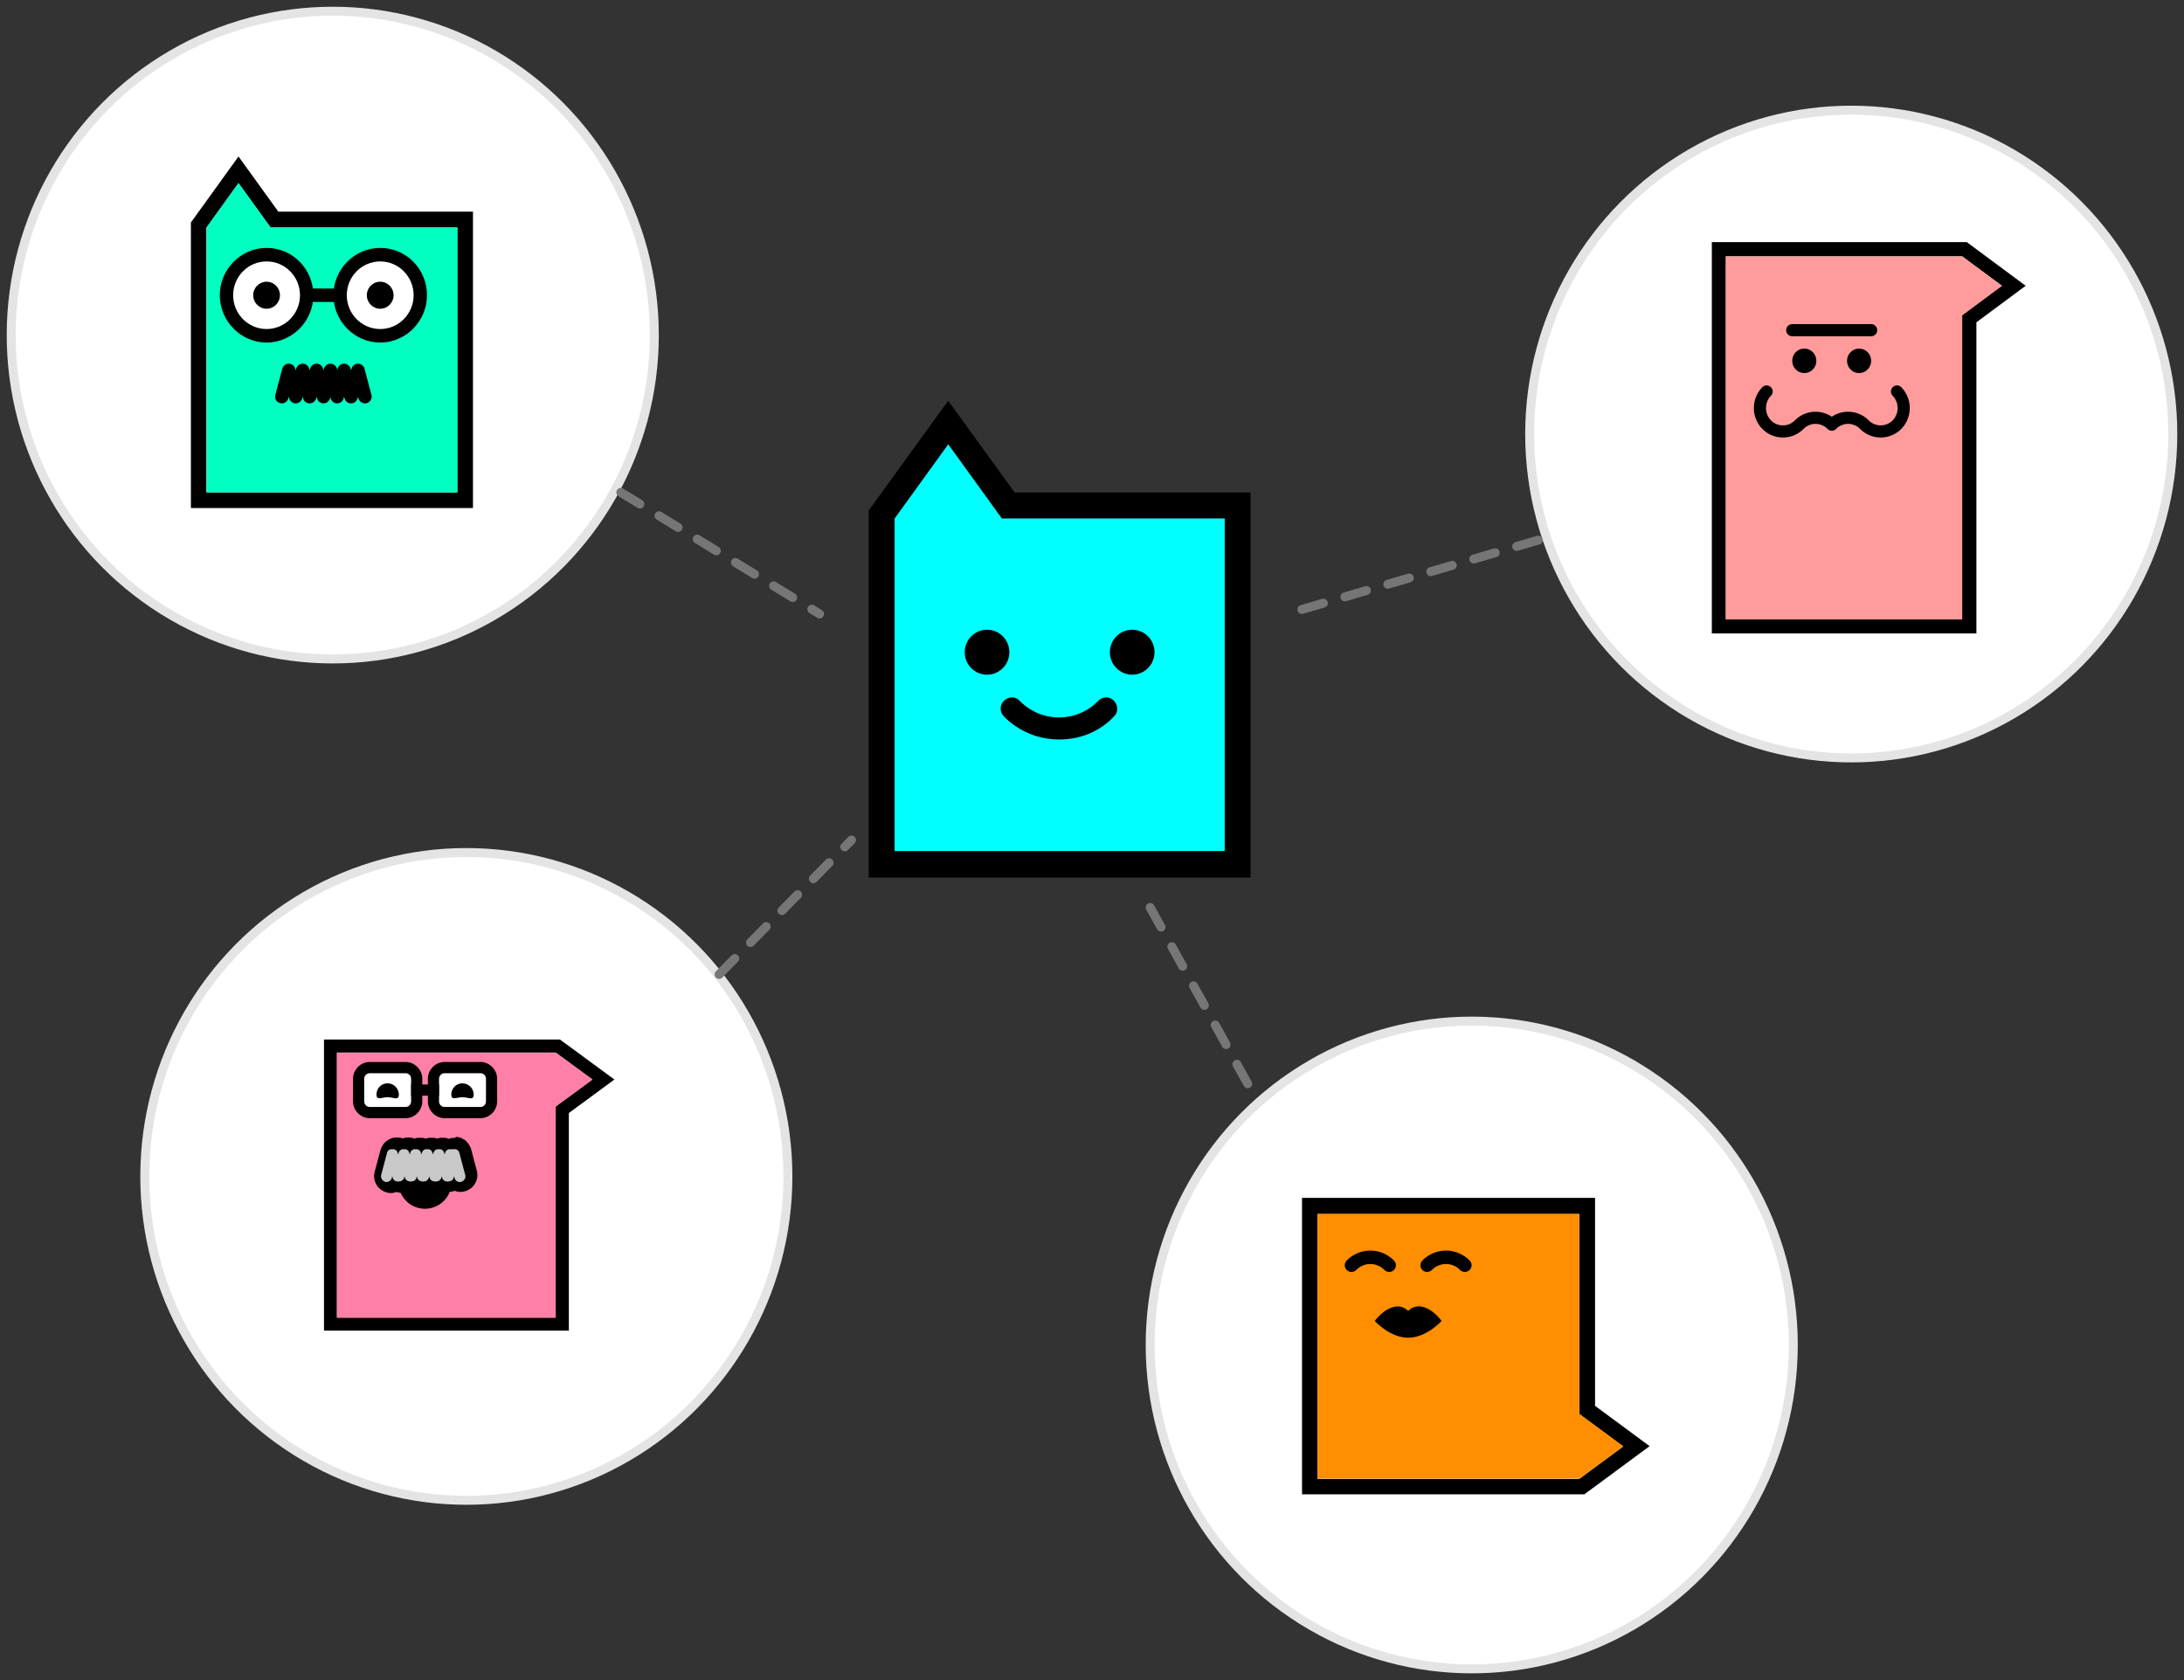 <svg xmlns="http://www.w3.org/2000/svg" width="195" height="150" viewBox="0 0 195 150">
    <rect x="0" y="0" width="195" height="150" fill="#333333" stroke="none"/>
    <g fill="none" fill-rule="evenodd" transform="translate(1 1)">
        <ellipse cx="164.289" cy="37.752" fill="#FFF" stroke="#E4E4E4" stroke-width=".8" rx="28.711" ry="28.917"/>
        <ellipse cx="130.405" cy="119.083" fill="#FFF" stroke="#E4E4E4" stroke-width=".8" rx="28.711" ry="28.917"/>
        <ellipse cx="40.637" cy="104.033" fill="#FFF" stroke="#E4E4E4" stroke-width=".8" rx="28.711" ry="28.917"/>
        <path fill="#000" fill-rule="nonzero" d="M27.928 117.818V91.81h21.065l4.867 3.572-4.069 2.99v19.426H27.928v.02zm20.686-1.184V97.79l3.272-2.408-3.272-2.408h-19.53v23.66h19.53z"/>
        <path fill="#FF80A7" fill-rule="nonzero" d="M51.906 95.382l-3.292 2.408v18.864h-19.53v-23.66h19.53z"/>
        <path fill="#000" fill-rule="nonzero" stroke="#000" stroke-linecap="round" stroke-linejoin="round" d="M38.82 104.533a1.879 1.879 0 0 1-1.876 1.887 1.879 1.879 0 0 1-1.875-1.887h3.75z"/>
        <g fill-rule="nonzero">
            <path fill="#C8C8C8" d="M40.056 105.035c-.18 0-.359-.06-.518-.14-.02.02-.04.02-.06.04l-.02.02-.04.02c-.02.02-.06.02-.1.04h-.02l-.08.02h-.02c-.06.02-.14.02-.199.02-.06 0-.12 0-.2-.02h-.02l-.08-.02h-.02c-.04-.02-.06-.02-.099-.04 0 0-.02-.02-.04-.02-.02-.02-.04-.02-.06-.04-.02.02-.04.02-.06.04l-.02.02-.04.02c-.02.02-.06.02-.08.04h-.02l-.079.02h-.02c-.06.02-.14.02-.2.02s-.119 0-.199-.02h-.02l-.08-.02h-.02c-.04-.02-.06-.02-.1-.04 0 0-.02-.02-.04-.02-.02-.02-.04-.02-.059-.04-.02.02-.04.02-.06.04h-.02l-.04.02c-.02.02-.06.02-.1.04h-.02l-.08.02h-.02c-.059.02-.139.02-.199.02s-.12 0-.2-.02h-.019l-.08-.02h-.02c-.04-.02-.06-.02-.1-.04 0 0-.02-.02-.04-.02-.02-.02-.04-.02-.06-.04-.02.02-.04.02-.06.04l-.02.02-.039.02c-.02.02-.06.02-.08.04h-.02l-.08.02h-.02c-.06.02-.14.02-.199.02-.06 0-.12 0-.2-.02h-.02l-.08-.02h-.02c-.039-.02-.059-.02-.099-.04 0 0-.02-.02-.04-.02-.02-.02-.04-.02-.06-.04-.02.02-.04.02-.06.04l-.02.02-.04.02c-.02.02-.06.02-.08.04h-.019l-.08.02h-.02c-.06.02-.14.02-.2.02s-.119 0-.199-.02h-.02l-.08-.02h-.02c-.04-.02-.06-.02-.1-.04 0 0-.02-.02-.039-.02-.02-.02-.04-.02-.06-.04a.962.962 0 0 1-.778.1.936.936 0 0 1-.598-.462c-.14-.24-.16-.501-.1-.762l.519-1.967v-.02c0-.02.02-.04.02-.08.02-.04.02-.06.04-.08.02-.02.02-.04.04-.08s.04-.06.06-.08l.059-.061c.02-.02.04-.04.08-.06.02-.02.04-.04.08-.06.04-.02.06-.04.08-.06.02-.02.06-.02.08-.04.02-.021.04-.021.079-.021h.02l.04-.02c.02 0 .04 0 .06-.02.04 0 .06-.02.1-.02h.199c.04 0 .06 0 .1.02.02 0 .04 0 .08.02h.06c.02 0 .06.02.08.04.019 0 .059.02.079.04.02 0 .02.02.04.02s.02-.02.04-.02c.02-.02.06-.02.08-.04.04-.02.06-.02.08-.04h.02l.04-.02c.019 0 .039 0 .059-.02.04 0 .06-.02.1-.02h.2c.04 0 .059 0 .099.02.02 0 .04 0 .08.02h.06c.02 0 .06.02.08.02.04.02.06.02.08.04.02 0 .02.02.039.02.02 0 .02-.02.04-.02.02-.02.06-.02.08-.04.02-.02.06-.02.08-.04h.02l.04-.02c.02 0 .04 0 .06-.02.04 0 .059-.02.099-.02h.2c.04 0 .06 0 .1.02.02 0 .04 0 .079.02h.06c.02 0 .06.02.08.04.02.02.06.02.08.04.02 0 .02.02.04.02s.02-.02.04-.02c.02-.02.059-.02.079-.04.02-.02.06-.02.08-.04h.02l.04-.02c.02 0 .04 0 .06-.02.04 0 .06-.02.1-.02h.199c.04 0 .06 0 .1.02.02 0 .04 0 .08.02h.06c.019 0 .059.02.079.04.02.02.06.02.08.04.02 0 .02.02.04.02s.02-.02.04-.02c.02-.02.06-.02.08-.04.02-.02.06-.02.079-.02h.02l.04-.02c.02 0 .04 0 .06-.02.04 0 .06-.02.1-.02h.199c.04 0 .06 0 .1.02.02 0 .04 0 .08.02h.06c.02 0 .06.02.08.04.02 0 .039.02.079.04.02 0 .04.02.04.02.02 0 .02-.02.04-.02.02-.02.06-.02.08-.04.02-.02.06-.02.08-.04h.02l.04-.02c.02 0 .039 0 .059-.02.04 0 .06-.02.1-.02h.2c.04 0 .06 0 .099.02.02 0 .06 0 .08.02h.06c.02 0 .06.02.08.02.02.02.06.02.08.04.02.02.059.04.079.06.04.02.06.04.08.06l.06.06c.04.04.06.06.06.08.02.02.04.04.06.081.02.04.04.06.06.08.02.02.02.04.039.08.02.04.02.06.04.08v.02l.02.041.519 1.947c.06.26.04.521-.1.762a.921.921 0 0 1-.599.462c-.18.04-.259.04-.339.04z"/>
            <path fill="#000" d="M39.538 101.603h.14c.02 0 .04.02.06.02.019 0 .019.02.039.02s.02.02.04.02.02.02.04.02l.04.04.04.04c.02.02.02.02.02.04 0 .021.02.021.02.041s.02.02.02.04.02.04.02.04v.02l.518 1.947c.08.26-.08.542-.36.622-.039.02-.079.02-.119.02a.488.488 0 0 1-.479-.381l-.04-.12-.04.12v.02c0 .02 0 .02-.02.04 0 .02-.02.04-.02.06l-.02.02c-.02.02-.02.04-.04.04l-.019.02c-.02.02-.04.04-.06.04 0 0-.02 0-.02.02-.02.02-.04.04-.08.04h-.02c-.02 0-.04.02-.06.02h-.02-.02c-.04 0-.08.021-.119.021-.04 0-.08 0-.12-.02h-.02-.02c-.02 0-.04-.02-.06-.02h-.02c-.02-.02-.06-.02-.08-.04 0 0-.02 0-.02-.02l-.039-.04-.02-.02c-.02-.02-.02-.04-.04-.04l-.02-.02c0-.02-.02-.04-.02-.06 0-.021 0-.021-.02-.041v-.02l-.04-.12-.04.12v.02c0 .02 0 .02-.02.04 0 .02-.02.04-.02.06l-.02.02c-.02.02-.02.04-.04.04l-.02.02c-.02.02-.04.04-.059.04 0 0-.02 0-.02.02-.02.02-.04.04-.08.04h-.02c-.02 0-.04.02-.06.02h-.02-.02c-.04 0-.08.021-.12.021-.039 0-.079 0-.119-.02h-.02-.02c-.02 0-.04-.02-.06-.02h-.02c-.02-.02-.06-.02-.08-.04 0 0-.02 0-.02-.02-.02-.02-.04-.04-.06-.04l-.02-.02c-.019-.02-.019-.04-.039-.04l-.02-.02c0-.02-.02-.04-.02-.06 0-.021 0-.021-.02-.041v-.02l-.04-.12-.04.12v.02c0 .02 0 .02-.02.04 0 .02-.02.04-.02.06l-.02.02c-.02.02-.02.04-.04.04l-.02.02-.04.04-.02.02c-.02.02-.039.04-.079.04h-.02c-.02 0-.04.02-.06.02h-.02-.02c-.04 0-.08.021-.12.021-.04 0-.08 0-.119-.02h-.02-.02c-.02 0-.04-.02-.06-.02h-.02c-.02-.02-.06-.02-.08-.04 0 0-.02 0-.02-.02-.02-.02-.04-.04-.06-.04l-.02-.02c-.02-.02-.02-.04-.04-.04l-.02-.02c0-.02-.019-.04-.019-.06 0-.021 0-.021-.02-.041v-.02l-.04-.12-.04.12v.02c0 .02 0 .02-.02.04 0 .02-.02.04-.02.06l-.02.02c-.02.02-.02.04-.04.04l-.02.02-.04.04-.02.02c-.02.02-.04.04-.08.04h-.019c-.02 0-.04.02-.06.02h-.02-.02c-.04 0-.08.021-.12.021-.04 0-.08 0-.12-.02h-.02-.019c-.02 0-.04-.02-.06-.02h-.02c-.02-.02-.06-.02-.08-.04 0 0-.02 0-.02-.02-.02-.02-.04-.04-.06-.04l-.02-.02c-.02-.02-.02-.04-.04-.04l-.02-.02c0-.02-.02-.04-.02-.06 0-.021 0-.021-.02-.041v-.02l-.039-.12-.04.12v.02c0 .02 0 .02-.02.04 0 .02-.02.04-.02.06l-.02.02c-.02.02-.02.04-.04.04l-.02.02c-.02.02-.04.04-.06.04 0 0-.02 0-.02.02-.02.02-.04.04-.08.04h-.02c-.02 0-.039.02-.059.02h-.02-.02c-.04 0-.08.021-.12.021-.04 0-.08 0-.12-.02h-.02-.02c-.02 0-.039-.02-.059-.02h-.02c-.02-.02-.06-.02-.08-.04 0 0-.02 0-.02-.02l-.04-.04-.02-.02c-.02-.02-.02-.04-.04-.04l-.02-.02c0-.02-.02-.04-.02-.06 0-.021 0-.021-.02-.041v-.02l-.04-.12-.04.12a.51.51 0 0 1-.478.381c-.04 0-.08 0-.12-.02a.527.527 0 0 1-.359-.622l.52-1.947v-.02c0-.02.019-.04.019-.04 0-.02.02-.02.02-.04s.02-.02.02-.04.02-.02.02-.04.02-.02.04-.04l.04-.04c.02-.02.02-.02.04-.02s.02-.02.04-.02.02-.02.04-.02.04-.02.06-.02h.279c.02 0 .04.02.06.02.02 0 .02.02.04.02s.02.02.04.02.02.02.039.02l.04.04.04.04c.02.02.02.02.02.04s.02.02.02.04.02.02.02.04.02.04.02.04v.02l.04.12.04-.12v-.02c0-.02.02-.04.02-.04 0-.02.02-.02.02-.04s.02-.02.02-.04.02-.02.02-.04.02-.02.04-.04l.039-.04c.02 0 .02-.02.04-.02s.02-.02.04-.02.02-.02.04-.02.04-.02.06-.02h.279c.02 0 .04.02.06.02.02 0 .02.02.04.02s.02.02.04.02.02.02.04.02l.04.04.04.04c.02.02.02.02.02.04s.019.02.019.04.02.02.02.04.02.04.02.04v.02l.04.12.04-.12v-.02c0-.02.02-.04.02-.04 0-.02.02-.02.02-.04s.02-.02.02-.04.02-.02.02-.04.02-.02.04-.04l.04-.04c.02 0 .02-.02.04-.02s.02-.02.04-.02c.019 0 .019-.02.039-.02s.04-.02.06-.02h.28c.019 0 .039.02.059.02.02 0 .02.02.04.02s.02.02.04.02.02.02.04.02l.04.04.04.04c.02.02.02.02.02.04s.02.02.02.04.02.02.02.04.02.04.02.04v.02l.04.12.039-.12v-.02c0-.02.02-.04.02-.04 0-.02.02-.02.02-.04s.02-.02.02-.04.02-.02.02-.04l.04-.04.04-.04c.02-.02.02-.02.04-.02s.02-.02.04-.02.02-.02.04-.02.04-.02.06-.02h.279c.02 0 .04.02.06.02.02 0 .02.02.04.02s.02.02.039.02c.02 0 .02.02.04.02l.04.04c.02.02.02.02.02.04l.04.04c0 .02.02.02.02.04s.02.02.02.04.02.04.02.04v.02l.04.12.04-.12v-.02c0-.02.02-.04.02-.04 0-.02.02-.02.02-.04s.02-.02.02-.04.02-.02.02-.04l.039-.04.04-.04c.02-.02.02-.02.04-.02s.02-.02.04-.02.02-.02.04-.02.04-.02.06-.02h.279c.02 0 .04.02.06.02.02 0 .02.02.04.02s.02.02.04.02.02.02.04.02l.04.04.04.04c.019.02.019.02.019.04s.02.02.02.04.02.02.02.04.02.04.02.04v.02l.04.12.04-.12v-.02c0-.02.02-.04.02-.04 0-.02.02-.02.02-.04s.02-.02.02-.04.02-.02.02-.04.02-.02.04-.04l.04-.04c.02 0 .02-.02.04-.02s.02-.02.039-.02c.02 0 .02-.02.04-.02s.04-.02.06-.02H39.538zm0-1.003c-.02 0-.02 0 0 0h-.14c-.04 0-.1.02-.12.02-.04 0-.06.02-.12.02l-.06.02-.04.02h-.02c-.02 0-.02 0-.039-.02-.04-.02-.06-.02-.1-.04-.04-.02-.08-.02-.12-.02-.04 0-.08-.02-.12-.02h-.279c-.04 0-.08 0-.12.02-.02 0-.059.02-.099.02l-.08.02-.04.02h-.02c-.02 0-.02 0-.04-.02s-.06-.02-.08-.02c-.04-.02-.079-.02-.119-.02-.04 0-.08-.02-.14-.02h-.279c-.04 0-.08 0-.12.02-.02 0-.06.02-.1.02l-.079.02-.04.02h-.02c-.02 0-.02 0-.04-.02-.04-.02-.06-.02-.1-.02-.04-.02-.08-.02-.12-.02-.04 0-.079-.02-.119-.02h-.28c-.04 0-.099.02-.119.02-.04 0-.06.02-.12.02l-.06.02-.04.02h-.02c-.02 0-.02 0-.04-.02-.039-.02-.059-.02-.099-.04-.04-.02-.08-.02-.12-.02-.04 0-.08-.02-.14-.02h-.279c-.04 0-.1.02-.12.02-.04 0-.059.02-.119.02l-.06.02-.04.02h-.02c-.02 0-.02 0-.04-.02-.04-.02-.06-.02-.1-.02-.04-.02-.079-.02-.119-.02-.04 0-.08-.02-.14-.02h-.279c-.04 0-.1.02-.12.02-.02 0-.06.02-.1.02l-.079.02-.04.02c-.04.02-.06.02-.1.04l-.12.06c-.06.04-.1.06-.119.08-.04.02-.08.06-.12.08-.06.041-.08.081-.1.101l-.1.1c-.04.04-.079.1-.079.121-.02.04-.04.08-.08.12l-.06.12c-.02.04-.02.061-.04.101-.02.04-.02.06-.04.1l-.518 1.947c-.22.803.26 1.626 1.057 1.846.12.04.26.06.38.06.179 0 .358-.04.518-.1.02 0 .02.02.04.02s.06.02.08.02l.1.02h.04c.079.02.179.02.259.02.1 0 .199-.02.299-.04.02 0 .06-.02.08-.02l.08-.02.04-.02h.02c.02 0 .04.02.04.02.019 0 .059.02.079.02l.1.02h.04c.08.02.179.02.259.02.1 0 .2-.02.299-.04.02 0 .06-.02.08-.02l.08-.02.04-.02h.02c.02 0 .04.02.04.02.02 0 .06.02.08.02l.099.02h.04c.08.02.18.02.26.02.099 0 .199-.02.298-.04.02 0 .06-.02.08-.02l.08-.02.04-.02h.02c.02 0 .04.02.04.02.02 0 .06.02.08.02l.1.02h.04c.079.02.179.02.258.02.1 0 .2-.02.3-.04.02 0 .06-.02.08-.02l.08-.02.04-.02h.02c.02 0 .039.02.039.02.02 0 .06.02.08.02l.1.02h.04c.08.02.179.02.259.02.1 0 .2-.02.299-.04.02 0 .06-.02.08-.02l.08-.02.04-.02h.02a1.375 1.375 0 0 0 .918.04 1.507 1.507 0 0 0 1.056-1.846l-.518-1.947-.02-.06-.02-.04c-.02-.04-.02-.06-.04-.08l-.06-.12c-.02-.041-.04-.081-.08-.121-.02-.02-.04-.08-.1-.12-.02-.04-.06-.06-.08-.101l-.658.642.659-.642-.1-.1c-.04-.04-.08-.06-.12-.08-.02-.02-.08-.04-.14-.08l-.12-.061c-.039-.02-.059-.02-.119-.04-.04-.02-.06-.02-.1-.02-.04-.02-.08-.02-.12-.02-.04 0-.079-.02-.119-.02-.08.1-.14.1-.18.1z"/>
        </g>
        <g fill-rule="nonzero">
            <path fill="#FFF" d="M32.017 98.332a.99.99 0 0 1-.997-1.003v-2.007a.99.99 0 0 1 .997-1.003h3.192a.99.99 0 0 1 .997 1.003v2.007a.99.99 0 0 1-.997 1.003h-3.192z"/>
            <path fill="#000" d="M35.209 94.82c.28 0 .498.221.498.502v2.007c0 .28-.219.502-.498.502h-3.192a.495.495 0 0 1-.499-.502v-2.007c0-.28.22-.502.5-.502h3.19zm0-1.003h-3.192c-.818 0-1.496.682-1.496 1.505v2.007c0 .823.678 1.505 1.496 1.505h3.192c.818 0 1.496-.682 1.496-1.505v-2.007c0-.823-.678-1.505-1.496-1.505z"/>
        </g>
        <g fill-rule="nonzero">
            <path fill="#FFF" d="M38.7 98.332a.99.99 0 0 1-.998-1.003v-2.007a.99.99 0 0 1 .998-1.003h3.191a.99.99 0 0 1 .998 1.003v2.007a.99.99 0 0 1-.998 1.003H38.7z"/>
            <path fill="#000" d="M41.891 94.82c.28 0 .5.221.5.502v2.007c0 .28-.22.502-.5.502H38.7a.495.495 0 0 1-.499-.502v-2.007c0-.28.22-.502.499-.502h3.191zm0-1.003H38.7c-.818 0-1.496.682-1.496 1.505v2.007c0 .823.678 1.505 1.496 1.505h3.191c.818 0 1.497-.682 1.497-1.505v-2.007c0-.823-.679-1.505-1.497-1.505z"/>
        </g>
        <path stroke="#000" d="M35.707 96.325h2.494"/>
        <path fill="#000" fill-rule="nonzero" d="M34.61 96.727c0 .562-.439.24-.997.24-.559 0-.997.302-.997-.24a.99.99 0 0 1 .997-1.004c.539 0 .997.462.997 1.004zM41.293 96.727c0 .562-.439.24-.997.24-.559 0-.998.302-.998-.24a.99.99 0 0 1 .998-1.004c.538 0 .997.462.997 1.004z"/>
        <ellipse cx="28.711" cy="28.917" fill="#FFF" stroke="#E4E4E4" stroke-width=".8" rx="28.711" ry="28.917"/>
        <g transform="translate(15.95 12.924)">
            <path fill="#000" fill-rule="nonzero" d="M25.28 31.437H.096V5.94L4.345.048l3.557 4.926H25.28v26.463zM23.897 6.398H7.21l-2.864-3.96-2.865 3.96v23.638h22.392V6.398h.024z"/>
            <path fill="#00FFC0" fill-rule="nonzero" d="M4.345 2.414l2.864 3.96h16.687v23.662H1.504V6.374z"/>
            <path stroke="#000" stroke-width="1.199" d="M9.835 12.435h4.178"/>
            <path fill="#FFF" fill-rule="nonzero" d="M6.851 16.056c-1.981 0-3.58-1.617-3.58-3.621S4.87 8.813 6.85 8.813c1.982 0 3.581 1.618 3.581 3.622 0 2.004-1.6 3.621-3.58 3.621z"/>
            <path fill="#000" fill-rule="nonzero" d="M6.851 9.417c1.648 0 2.984 1.352 2.984 3.018 0 1.666-1.336 3.018-2.984 3.018-1.647 0-2.984-1.352-2.984-3.018 0-1.666 1.337-3.018 2.984-3.018zm0-1.208c-2.291 0-4.177 1.908-4.177 4.226S4.56 16.66 6.85 16.66c2.292 0 4.178-1.907 4.178-4.225 0-2.342-1.862-4.226-4.178-4.226z"/>
            <ellipse cx="6.851" cy="12.435" fill="#000" fill-rule="nonzero" rx="1.194" ry="1.207"/>
            <path fill="#FFF" fill-rule="nonzero" d="M16.997 16.056c-1.981 0-3.58-1.617-3.58-3.621s1.599-3.622 3.58-3.622 3.58 1.618 3.58 3.622c0 2.004-1.599 3.621-3.58 3.621z"/>
            <path fill="#000" fill-rule="nonzero" d="M16.997 9.417c1.647 0 2.984 1.352 2.984 3.018 0 1.666-1.337 3.018-2.984 3.018s-2.984-1.352-2.984-3.018c0-1.666 1.337-3.018 2.984-3.018zm0-1.208c-2.292 0-4.178 1.908-4.178 4.226s1.886 4.225 4.178 4.225 4.178-1.907 4.178-4.225c0-2.342-1.862-4.226-4.178-4.226z"/>
            <ellipse cx="16.997" cy="12.435" fill="#000" fill-rule="nonzero" rx="1.194" ry="1.207"/>
            <path stroke="#000" stroke-linecap="round" stroke-linejoin="round" stroke-width="1.199" d="M8.212 21.489l.62-2.342M9.453 21.489l.621-2.342M10.695 21.489l.62-2.342M11.936 21.489l-.62-2.342M10.695 21.489l-.62-2.342M9.453 21.489l-.62-2.342M11.936 21.489l.62-2.342M13.154 21.489l.62-2.342M14.395 21.489l.62-2.342M15.636 21.489l-.62-2.342M14.395 21.489l-.62-2.342M13.154 21.489l-.597-2.342"/>
        </g>
        <g>
            <g transform="translate(151.777 20.483)">
                <path fill="#000" fill-rule="nonzero" d="M.065 35.091V.131h22.761l5.26 3.9-4.398 3.263V35.07H.065v.022zM22.417 33.8V6.659l3.535-2.629-3.535-2.628H1.315v32.397h21.102z"/>
                <path fill="#FF9B9B" fill-rule="nonzero" d="M25.973 4.03L22.417 6.66v27.162H1.315V1.424h21.102z"/>
                <path stroke="#000" stroke-linecap="round" stroke-linejoin="round" stroke-width="1.083" d="M13.687 16.429a2.045 2.045 0 0 0-2.91 0M10.777 16.429a2.045 2.045 0 0 0-2.91 0M13.687 16.429c.798.81 2.113.81 2.91 0M4.958 16.429c.797.81 2.112.81 2.91 0M4.958 13.471a2.127 2.127 0 0 0 0 2.958M16.597 16.429a2.127 2.127 0 0 0 0-2.958"/>
                <ellipse cx="8.32" cy="10.733" fill="#000" fill-rule="nonzero" rx="1.078" ry="1.095"/>
                <ellipse cx="13.213" cy="10.733" fill="#000" fill-rule="nonzero" rx="1.078" ry="1.095"/>
                <path fill="#FFF" fill-rule="nonzero" stroke="#000" stroke-linecap="round" stroke-linejoin="round" stroke-width="1.083" d="M14.29 7.995H7.243"/>
            </g>
        </g>
        <g>
            <path fill="#000" fill-rule="nonzero" d="M141.416 105.975v18.543l4.87 3.598-5.825 4.298h-25.209V105.95h26.164v.024zm-24.78 1.424v23.638h23.372l3.915-2.897-3.915-2.897v-17.844h-23.371z"/>
            <path fill="#FF8E00" fill-rule="nonzero" d="M143.947 128.14l-3.94-2.897v-17.868h-23.37v23.638h23.37z"/>
            <path fill="#000" fill-rule="nonzero" d="M127.713 116.937h-5.968s1.337 1.497 2.984 1.497c1.648 0 2.984-1.497 2.984-1.497zM127.713 116.937c-.811-1.087-2.1-1.787-2.984-.894-.883-.893-2.172-.169-2.984.894h5.968z"/>
            <path stroke="#000" stroke-linecap="round" stroke-linejoin="round" stroke-width="1.199" d="M123.034 111.963a2.358 2.358 0 0 0-3.366 0M129.79 111.963a2.358 2.358 0 0 0-3.366 0"/>
        </g>
        <g fill-rule="nonzero">
            <path fill="#000" d="M110.656 42.973H89.601L83.66 34.78l-7.098 9.8v32.772h34.094V42.973zm-2.313 31.97H78.915v-29.68l4.785-6.587 4.785 6.586h19.898v29.68h-.04z"/>
            <path fill="#0FF" d="M83.66 38.676l4.785 6.627h19.898v29.68H78.875v-29.68z"/>
            <g fill="#000" transform="translate(84.936 55.022)">
                <ellipse cx="15.153" cy="2.209" rx="1.994" ry="2.008"/>
                <ellipse cx="2.193" cy="2.209" rx="1.994" ry="2.008"/>
                <path d="M8.653 10a6.91 6.91 0 0 1-4.945-2.048c-.398-.402-.398-1.044 0-1.406.4-.401 1.037-.401 1.396 0 .957.964 2.193 1.486 3.51 1.486a4.836 4.836 0 0 0 3.508-1.486c.4-.401 1.037-.401 1.396 0 .399.402.399 1.045 0 1.406C12.282 9.277 10.528 10 8.653 10z"/>
            </g>
        </g>
        <path stroke="#767676" stroke-dasharray="1.999,1.999" stroke-linecap="round" stroke-width=".8" d="M54.43 42.96l17.746 10.857M63.204 85.998L75.027 74M115.242 53.415l21.299-6.25M101.694 80.02l9.161 16.556"/>
    </g>
</svg>
